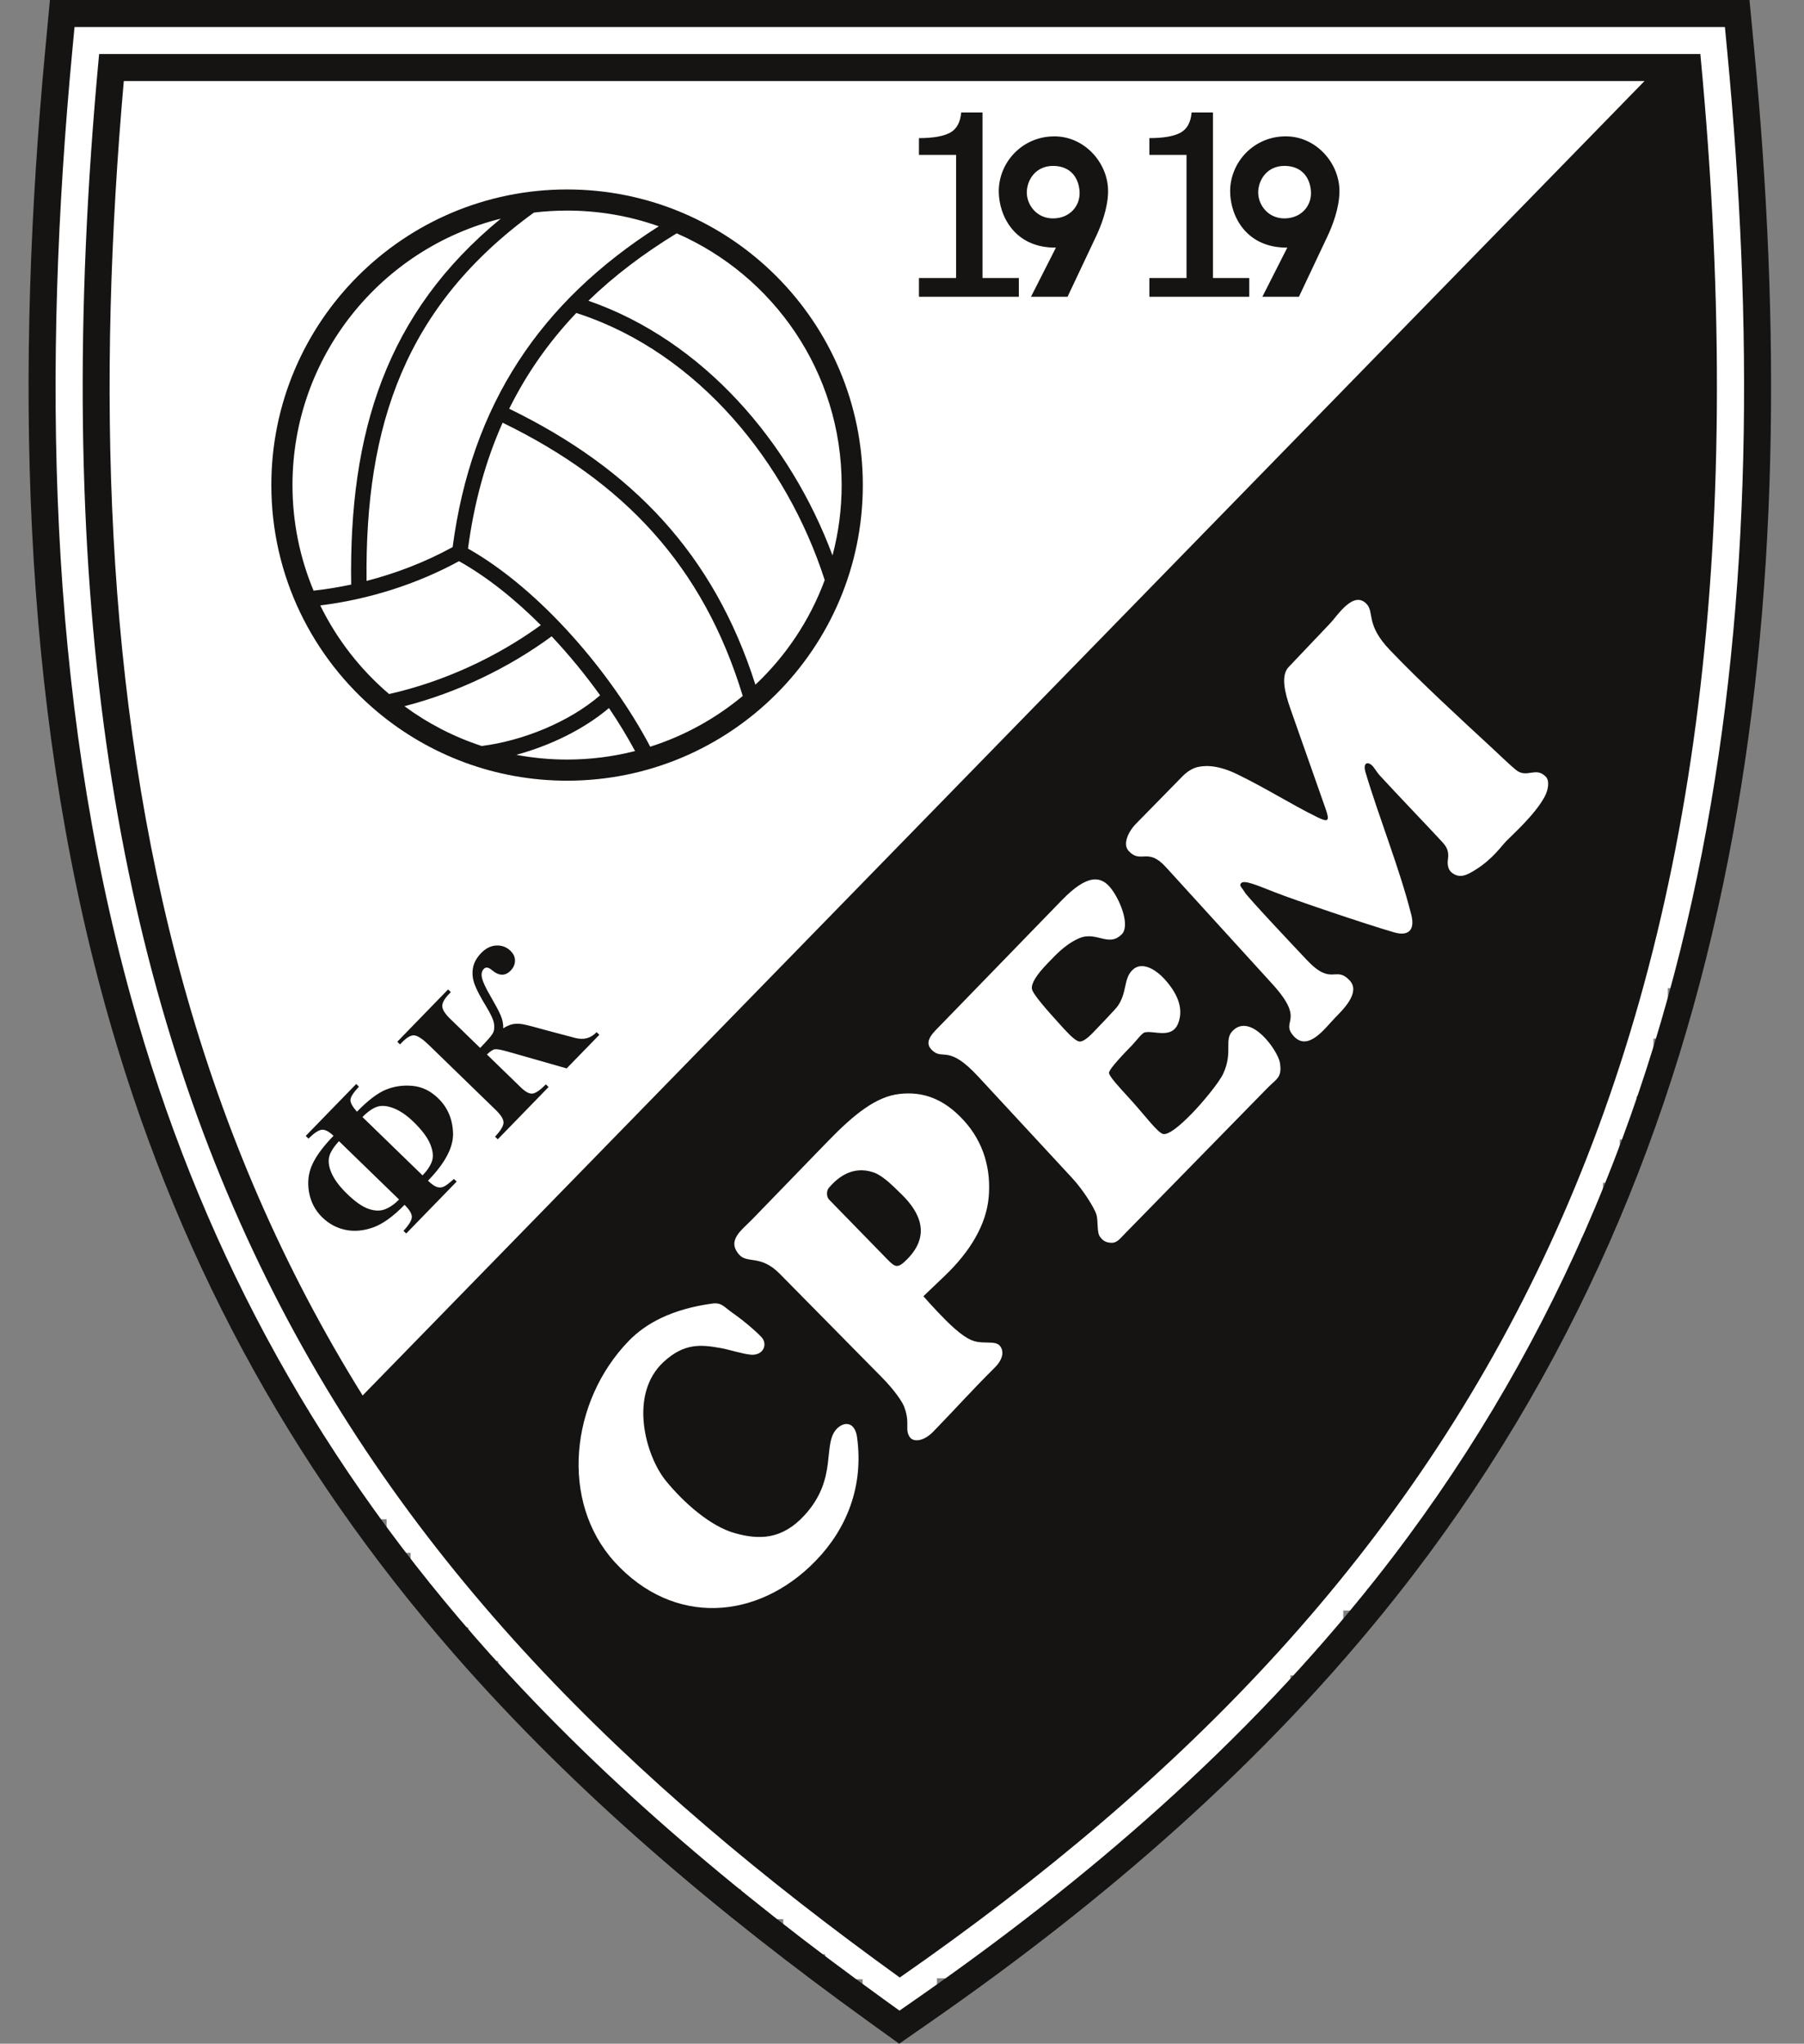 <?xml version="1.0" encoding="UTF-8"?>
<svg width="233pt" version="1.1" xmlns="http://www.w3.org/2000/svg" height="264pt" viewBox="0 0 233 264" xmlns:xlink="http://www.w3.org/1999/xlink">
 <rect x="0" y="0" width="233" height="264" fill="#808080" stroke="none"/>
 <defs>
  <clipPath id="Clip0">
   <path d="M0 0 L233.333 0 L233.333 264 L0 264 L0 0 Z" transform="translate(0, 0)"/>
  </clipPath>
  <clipPath id="Clip1">
   <path d="M0 0 L233.333 0 L233.333 264 L0 264 L0 0 Z" transform="translate(0, 0)"/>
  </clipPath>
  <clipPath id="Clip2">
   <path d="M0 0 L233.333 0 L233.333 264 L0 264 L0 0 Z" transform="translate(0, 0)"/>
  </clipPath>
  <clipPath id="Clip3">
   <path d="M0 0 L233.333 0 L233.333 264 L0 264 L0 0 Z" transform="translate(0, 0)"/>
  </clipPath>
  <clipPath id="Clip4">
   <path d="M0 0 L233.333 0 L233.333 264 L0 264 L0 0 Z" transform="translate(0, 0)"/>
  </clipPath>
 </defs>
 <g id="Background">
  <g id="svg5026" clip-path="url(#Clip0)">
   <g id="switch7668" clip-path="url(#Clip1)">
    <g id="g7672" clip-path="url(#Clip2)">
     <g id="Layer_1" clip-path="url(#Clip3)">
      <g id="g7675" clip-path="url(#Clip4)">
       <path style="fill:#ffffff; fill-rule:evenodd;stroke:none;" id=" polygon7677" d="M0 0 L9.6 0 L9.6 8.511 L0 8.511 L0 0 Z" transform="translate(205.814, 125.649)"/>
       <path style="fill:#ffffff; fill-rule:evenodd;stroke:none;" id=" polygon7679" d="M0 0 L9.6 0 L9.6 8.511 L0 8.511 L0 0 Z" transform="translate(208.609, 119.13)"/>
       <path style="fill:#ffffff; fill-rule:evenodd;stroke:none;" id=" polygon7681" d="M0 0 L9.601 0 L9.601 8.511 L0 8.511 L0 0 Z" transform="translate(210.783, 111.368)"/>
       <path style="fill:#ffffff; fill-rule:evenodd;stroke:none;" id=" polygon7683" d="M0 0 L9.601 0 L9.601 8.511 L0 8.511 L0 0 Z" transform="translate(213.578, 95.846)"/>
       <path style="fill:#ffffff; fill-rule:evenodd;stroke:none;" id=" polygon7685" d="M0 0 L9.601 0 L9.601 8.511 L0 8.511 L0 0 Z" transform="translate(216.683, 80.014)"/>
       <path style="fill:#ffffff; fill-rule:evenodd;stroke:none;" id=" polygon7687" d="M0 0 L9.6 0 L9.6 8.511 L0 8.511 L0 0 Z" transform="translate(214.82, 87.464)"/>
       <path style="fill:#ffffff; fill-rule:evenodd;stroke:none;" id=" polygon7689" d="M0 0 L9.601 0 L9.601 8.511 L0 8.511 L0 0 Z" transform="translate(216.062, 74.115)"/>
       <path style="fill:#ffffff; fill-rule:evenodd;stroke:none;" id=" polygon7691" d="M0 0 L9.6 0 L9.6 8.511 L0 8.511 L0 0 Z" transform="translate(212.335, 103.608)"/>
       <path style="fill:#ffffff; fill-rule:evenodd;stroke:none;" id=" polygon7693" d="M0 0 L9.6 0 L9.6 8.511 L0 8.511 L0 0 Z" transform="translate(201.778, 138.687)"/>
       <path style="fill:#ffffff; fill-rule:evenodd;stroke:none;" id=" polygon7695" d="M0 0 L9.601 0 L9.601 8.511 L0 8.511 L0 0 Z" transform="translate(203.951, 133.1)"/>
       <path style="fill:#ffffff; fill-rule:evenodd;stroke:none;" id=" polygon7697" d="M0 0 L9.601 0 L9.601 8.511 L0 8.511 L0 0 Z" transform="translate(197.43, 151.416)"/>
       <path style="fill:#ffffff; fill-rule:evenodd;stroke:none;" id=" polygon7699" d="M0 0 L9.601 0 L9.601 8.511 L0 8.511 L0 0 Z" transform="translate(185.63, 174.699)"/>
       <path style="fill:#ffffff; fill-rule:evenodd;stroke:none;" id=" polygon7701" d="M0 0 L9.601 0 L9.601 8.511 L0 8.511 L0 0 Z" transform="translate(192.151, 164.144)"/>
       <path style="fill:#ffffff; fill-rule:evenodd;stroke:none;" id=" polygon7703" d="M0 0 L9.6 0 L9.6 8.511 L0 8.511 L0 0 Z" transform="translate(188.736, 169.732)"/>
       <path style="fill:#ffffff; fill-rule:evenodd;stroke:none;" id=" polygon7705" d="M0 0 L9.6 0 L9.6 8.511 L0 8.511 L0 0 Z" transform="translate(194.635, 157.004)"/>
       <path style="fill:#ffffff; fill-rule:evenodd;stroke:none;" id=" polygon7707" d="M0 0 L9.601 0 L9.601 8.511 L0 8.511 L0 0 Z" transform="translate(182.836, 178.735)"/>
       <path style="fill:#ffffff; fill-rule:evenodd;stroke:none;" id=" polygon7709" d="M0 0 L9.6 0 L9.6 8.511 L0 8.511 L0 0 Z" transform="translate(177.557, 188.048)"/>
       <path style="fill:#ffffff; fill-rule:evenodd;stroke:none;" id=" polygon7711" d="M0 0 L9.601 0 L9.601 8.511 L0 8.511 L0 0 Z" transform="translate(166.998, 199.534)"/>
       <path style="fill:#ffffff; fill-rule:evenodd;stroke:none;" id=" polygon7713" d="M0 0 L9.601 0 L9.601 8.511 L0 8.511 L0 0 Z" transform="translate(173.83, 192.705)"/>
       <path style="fill:#ffffff; fill-rule:evenodd;stroke:none;" id=" polygon7715" d="M0 0 L9.6 0 L9.6 8.511 L0 8.511 L0 0 Z" transform="translate(180.352, 183.392)"/>
       <path style="fill:#ffffff; fill-rule:evenodd;stroke:none;" id=" polygon7717" d="M0 0 L9.601 0 L9.601 8.511 L0 8.511 L0 0 Z" transform="translate(170.725, 196.74)"/>
       <path style="fill:#ffffff; fill-rule:evenodd;stroke:none;" id=" polygon7719" d="M0 0 L9.601 0 L9.601 8.511 L0 8.511 L0 0 Z" transform="translate(124.146, 242.065)"/>
       <path style="fill:#ffffff; fill-rule:evenodd;stroke:none;" id=" polygon7721" d="M0 0 L9.6 0 L9.6 8.511 L0 8.511 L0 0 Z" transform="translate(134.523, 233.373)"/>
       <path style="fill:#ffffff; fill-rule:evenodd;stroke:none;" id=" polygon7723" d="M0 0 L9.601 0 L9.601 8.511 L0 8.511 L0 0 Z" transform="translate(127.872, 238.65)"/>
       <path style="fill:#ffffff; fill-rule:evenodd;stroke:none;" id=" polygon7725" d="M0 0 L9.601 0 L9.601 8.511 L0 8.511 L0 0 Z" transform="translate(140.914, 228.095)"/>
       <path style="fill:#ffffff; fill-rule:evenodd;stroke:none;" id=" polygon7727" d="M0 0 L9.601 0 L9.601 8.511 L0 8.511 L0 0 Z" transform="translate(130.668, 235.856)"/>
       <path style="fill:#ffffff; fill-rule:evenodd;stroke:none;" id=" polygon7729" d="M0 0 L9.601 0 L9.601 8.511 L0 8.511 L0 0 Z" transform="translate(138.12, 230.579)"/>
       <path style="fill:#ffffff; fill-rule:evenodd;stroke:none;" id=" polygon7731" d="M0 0 L9.6 0 L9.6 8.511 L0 8.511 L0 0 Z" transform="translate(144.331, 224.991)"/>
       <path style="fill:#ffffff; fill-rule:evenodd;stroke:none;" id=" polygon7733" d="M0 0 L9.601 0 L9.601 8.511 L0 8.511 L0 0 Z" transform="translate(150.541, 219.403)"/>
       <path style="fill:#ffffff; fill-rule:evenodd;stroke:none;" id=" polygon7735" d="M0 0 L9.601 0 L9.601 8.511 L0 8.511 L0 0 Z" transform="translate(147.435, 222.197)"/>
       <path style="fill:#ffffff; fill-rule:evenodd;stroke:none;" id=" polygon7737" d="M0 0 L9.601 0 L9.601 8.511 L0 8.511 L0 0 Z" transform="translate(153.336, 215.988)"/>
       <path style="fill:#ffffff; fill-rule:evenodd;stroke:none;" id=" polygon7739" d="M0 0 L9.6 0 L9.6 8.511 L0 8.511 L0 0 Z" transform="translate(157.062, 212.263)"/>
       <path style="fill:#ffffff; fill-rule:evenodd;stroke:none;" id=" polygon7741" d="M0 0 L9.601 0 L9.601 8.511 L0 8.511 L0 0 Z" transform="translate(160.477, 207.916)"/>
       <path style="fill:#ffffff; fill-rule:evenodd;stroke:none;" id=" polygon7743" d="M0 0 L9.6 0 L9.6 8.511 L0 8.511 L0 0 Z" transform="translate(163.894, 204.502)"/>
       <path style="fill:#ffffff; fill-rule:evenodd;stroke:none;" id=" polygon7745" d="M0 0 L9.601 0 L9.601 8.511 L0 8.511 L0 0 Z" transform="translate(120.42, 244.549)"/>
       <path style="fill:#ffffff; fill-rule:evenodd;stroke:none;" id=" polygon7747" d="M0 0 L9.601 0 L9.601 8.511 L0 8.511 L0 0 Z" transform="translate(116.383, 247.032)"/>
       <path style="fill:#ffffff; fill-rule:evenodd;stroke:none;" id=" polygon7749" d="M0 0 L9.601 0 L9.601 8.511 L0 8.511 L0 0 Z" transform="translate(106.576, 247.162)"/>
       <path style="fill:#ffffff; fill-rule:evenodd;stroke:none;" id=" polygon7751" d="M0 0 L9.601 0 L9.601 8.511 L0 8.511 L0 0 Z" transform="translate(111.415, 252)"/>
       <path style="fill:#ffffff; fill-rule:evenodd;stroke:none;" id=" polygon7753" d="M0 0 L9.601 0 L9.601 8.511 L0 8.511 L0 0 Z" transform="translate(101.167, 243.928)"/>
       <path style="fill:#ffffff; fill-rule:evenodd;stroke:none;" id=" polygon7755" d="M0 0 L9.601 0 L9.601 8.511 L0 8.511 L0 0 Z" transform="translate(95.707, 239.401)"/>
       <path style="fill:#ffffff; fill-rule:evenodd;stroke:none;" id=" polygon7757" d="M0 0 L9.601 0 L9.601 8.511 L0 8.511 L0 0 Z" transform="translate(86.262, 231.51)"/>
       <path style="fill:#ffffff; fill-rule:evenodd;stroke:none;" id=" polygon7759" d="M0 0 L9.601 0 L9.601 8.511 L0 8.511 L0 0 Z" transform="translate(90.299, 235.546)"/>
       <path style="fill:#ffffff; fill-rule:evenodd;stroke:none;" id=" polygon7761" d="M0 0 L9.601 0 L9.601 8.511 L0 8.511 L0 0 Z" transform="translate(82.847, 228.096)"/>
       <path style="fill:#ffffff; fill-rule:evenodd;stroke:none;" id=" polygon7763" d="M0 0 L9.601 0 L9.601 8.511 L0 8.511 L0 0 Z" transform="translate(79.12, 225.301)"/>
       <path style="fill:#ffffff; fill-rule:evenodd;stroke:none;" id=" polygon7765" d="M0 0 L9.601 0 L9.601 8.511 L0 8.511 L0 0 Z" transform="translate(75.083, 221.266)"/>
       <path style="fill:#ffffff; fill-rule:evenodd;stroke:none;" id=" polygon7767" d="M0 0 L9.601 0 L9.601 8.511 L0 8.511 L0 0 Z" transform="translate(70.736, 217.54)"/>
       <path style="fill:#ffffff; fill-rule:evenodd;stroke:none;" id=" polygon7769" d="M0 0 L9.601 0 L9.601 8.511 L0 8.511 L0 0 Z" transform="translate(67.941, 214.126)"/>
       <path style="fill:#ffffff; fill-rule:evenodd;stroke:none;" id=" polygon7771" d="M0 0 L9.601 0 L9.601 8.511 L0 8.511 L0 0 Z" transform="translate(64.345, 210.53)"/>
       <path style="fill:#ffffff; fill-rule:evenodd;stroke:none;" id=" polygon7773" d="M0 0 L9.601 0 L9.601 8.511 L0 8.511 L0 0 Z" transform="translate(60.489, 206.054)"/>
       <path style="fill:#ffffff; fill-rule:evenodd;stroke:none;" id=" polygon7775" d="M0 0 L9.601 0 L9.601 8.511 L0 8.511 L0 0 Z" transform="translate(56.452, 201.708)"/>
       <path style="fill:#ffffff; fill-rule:evenodd;stroke:none;" id=" polygon7777" d="M0 0 L9.601 0 L9.601 8.511 L0 8.511 L0 0 Z" transform="translate(53.036, 197.672)"/>
       <path style="fill:#ffffff; fill-rule:evenodd;stroke:none;" id=" polygon7779" d="M0 0 L9.601 0 L9.601 8.511 L0 8.511 L0 0 Z" transform="translate(49.931, 192.084)"/>
       <path style="fill:#ffffff; fill-rule:evenodd;stroke:none;" id=" polygon7781" d="M0 0 L9.601 0 L9.601 8.511 L0 8.511 L0 0 Z" transform="translate(45.894, 187.738)"/>
       <path style="fill:#ffffff; fill-rule:evenodd;stroke:none;" id=" polygon7783" d="M0 0 L9.601 0 L9.601 8.511 L0 8.511 L0 0 Z" transform="translate(43.099, 183.392)"/>
       <path style="fill:#ffffff; fill-rule:evenodd;stroke:none;" id=" polygon7785" d="M0 0 L9.601 0 L9.601 8.511 L0 8.511 L0 0 Z" transform="translate(39.839, 178.89)"/>
       <path style="fill:#ffffff; fill-rule:evenodd;stroke:none;" id=" polygon7787" d="M0 0 L44.379 0 L44.379 8.511 L0 8.511 L0 0 Z" transform="translate(36.113, 173.612)"/>
       <path style="fill:#ffffff; fill-rule:evenodd;stroke:none;" id=" polygon7789" d="M0 0 L44.38 0 L44.38 8.511 L0 8.511 L0 0 Z" transform="translate(33.318, 167.714)"/>
       <path style="fill:#ffffff; fill-rule:evenodd;stroke:none;" id=" polygon7791" d="M0 0 L44.379 0 L44.379 8.511 L0 8.511 L0 0 Z" transform="translate(29.592, 162.126)"/>
       <path style="fill:#ffffff; fill-rule:evenodd;stroke:none;" id=" polygon7793" d="M0 0 L44.379 0 L44.379 8.511 L0 8.511 L0 0 Z" transform="translate(27.418, 155.762)"/>
       <path style="fill:#ffffff; fill-rule:evenodd;stroke:none;" id=" polygon7795" d="M0 0 L14.569 0 L14.569 42.35 L0 42.35 L0 0 Z" transform="translate(21.182, 75.667)"/>
       <path style="fill:#ffffff; fill-rule:evenodd;stroke:none;" id=" polygon7797" d="M0 0 L54.24 0 L54.24 10.684 L0 10.684 L0 0 Z" transform="translate(24.934, 148.622)"/>
       <path style="fill:#ffffff; fill-rule:evenodd;stroke:none;" id=" polygon7799" d="M0 0 L14.569 0 L14.569 29.932 L0 29.932 L0 0 Z" transform="translate(22.139, 123.166)"/>
       <path style="fill:#ffffff; fill-rule:evenodd;stroke:none;" id=" polygon7801" d="M0 0 L14.569 0 L14.569 29.932 L0 29.932 L0 0 Z" transform="translate(20.276, 117.578)"/>
       <path style="fill:#ffffff; fill-rule:evenodd;stroke:none;" id=" polygon7803" d="M0 0 L14.569 0 L14.569 11.926 L0 11.926 L0 0 Z" transform="translate(18.102, 128.132)"/>
       <path style="fill:#ffffff; fill-rule:evenodd;stroke:none;" id=" polygon7805" d="M0 0 L14.569 0 L14.569 29.932 L0 29.932 L0 0 Z" transform="translate(15.618, 104.228)"/>
       <path style="fill:#ffffff; fill-rule:evenodd;stroke:none;" id=" polygon7807" d="M0 0 L14.569 0 L14.569 29.931 L0 29.931 L0 0 Z" transform="translate(13.134, 93.984)"/>
       <path style="fill:#ffffff; fill-rule:evenodd;stroke:none;" id=" polygon7809" d="M0 0 L14.569 0 L14.569 29.931 L0 29.931 L0 0 Z" transform="translate(10.65, 85.912)"/>
       <path style="fill:#ffffff; fill-rule:evenodd;stroke:none;" id=" polygon7811" d="M0 0 L14.569 0 L14.569 29.931 L0 29.931 L0 0 Z" transform="translate(9.407, 75.668)"/>
       <path style="fill:#ffffff; fill-rule:evenodd;stroke:none;" id=" polygon7813" d="M0 0 L14.569 0 L14.569 29.931 L0 29.931 L0 0 Z" transform="translate(7.389, 65.889)"/>
       <path style="fill:#ffffff; fill-rule:evenodd;stroke:none;" id=" polygon7815" d="M0 0 L177.594 0 L177.594 88.606 L0 88.606 L0 0 Z" transform="translate(31.61, 64.181)"/>
       <path style="fill:#ffffff; fill-rule:evenodd;stroke:none;" id=" polygon7817" d="M0 0 L217.186 0 L217.186 57.872 L0 57.872 L0 0 Z" transform="translate(7.389, 2.247)"/>
       <path style="fill:#ffffff; fill-rule:evenodd;stroke:none;" id=" polygon7819" d="M0 0 L221.378 0 L221.378 57.872 L0 57.872 L0 0 Z" transform="translate(5.526, 19.943)"/>
       <path style="fill:#161413; fill-rule:evenodd;stroke:none;" id=" path7821" d="M110.124 261.108 C90.741 247.127 72.377 231.699 56.634 213.655 C35.123 189.001 20.352 161.481 11.604 129.944 C0.551 90.087 0 47.256 3.852 6.324 L4.447 0 L223.958 0 L224.559 6.317 C231.331 77.481 224.101 148.35 178.417 206.13 C161.403 227.65 140.655 245.56 118.194 261.177 L114.135 264 L110.124 261.108 L110.124 261.108 Z M112.166 258.278 C93.002 244.456 74.83 229.202 59.263 211.361 C38.095 187.1 23.575 160.047 14.968 129.012 C4.031 89.579 3.516 47.145 7.326 6.652 L7.624 3.489 L220.783 3.489 L221.084 6.648 C227.767 76.872 220.774 146.931 175.679 203.968 C158.881 225.214 138.377 242.894 116.202 258.313 L114.172 259.724 L112.166 258.278 L112.166 258.278 Z" transform="translate(2.002, 0)"/>
       <path style="fill:#161413; fill-rule:evenodd;stroke:none;" id=" path7823" d="M12.803 0 L219.612 0 C231.988 130.067 189.85 197.269 116.211 248.47 C46.406 198.122 0 136.049 12.803 0 L12.803 0 Z M212.401 3.49 L15.99 3.49 C12.581 42.155 13.279 82.611 23.695 120.17 C29.018 139.36 36.665 156.957 46.837 173.284 L212.401 3.49 L212.401 3.49 Z" transform="translate(0, 6.978)"/>
       <path style="fill:#161413; fill-rule:evenodd;stroke:none;" d="M12.902 23.813 L0 23.813 L0 21.39 L4.798 21.39 L4.798 5.483 L0 5.483 L0 3.315 C1.813 3.315 3.149 3.084 4.008 2.622 C4.867 2.16 5.349 1.286 5.456 0 L8.211 0 L8.211 21.39 L12.902 21.39 L12.902 23.813 Z" transform="translate(118.689, 14.525)"/>
       <path style="fill:#161413; fill-rule:nonzero;stroke:none;" id=" path7830" d="M8.882 20.779 L4.16 20.779 L7.384 14.425 C2.009 14.487 0 10.246 0 7.15 C0 3.383 3.077 0 7.287 0.056 C11.158 0.107 14.192 3.574 14.118 7.267 C14.076 9.382 13.214 11.605 12.577 12.953 L8.882 20.779 L8.882 20.779 Z M7.047 3.872 C4.726 3.852 3.623 5.737 3.623 7.312 C3.623 8.887 4.87 10.652 7.003 10.652 C9.135 10.652 10.492 9.088 10.439 7.308 C10.387 5.527 9.368 3.892 7.047 3.872 L7.047 3.872 Z" transform="translate(128.998, 17.56)"/>
       <path style="fill:#161413; fill-rule:nonzero;stroke:none;" id=" path7832" d="M8.882 20.78 L4.16 20.78 L7.384 14.425 C2.009 14.487 0 10.246 0 7.15 C0 3.383 3.077 0 7.287 0.056 C11.158 0.107 14.192 3.574 14.118 7.267 C14.076 9.381 13.214 11.604 12.577 12.953 L8.882 20.78 L8.882 20.78 Z M7.047 3.872 C4.726 3.853 3.623 5.737 3.623 7.312 C3.623 8.887 4.87 10.653 7.003 10.653 C9.136 10.653 10.493 9.088 10.44 7.308 C10.387 5.528 9.368 3.892 7.047 3.872 L7.047 3.872 Z" transform="translate(158.882, 17.558)"/>
       <path style="fill:#161413; fill-rule:evenodd;stroke:none;" d="M12.902 23.813 L0 23.813 L0 21.39 L4.798 21.39 L4.798 5.483 L0 5.483 L0 3.315 C1.813 3.315 3.149 3.084 4.008 2.622 C4.867 2.16 5.349 1.286 5.456 0 L8.211 0 L8.211 21.39 L12.902 21.39 L12.902 23.813 Z" transform="translate(148.449, 14.525)"/>
       <path style="fill:#161413; fill-rule:evenodd;stroke:none;" id=" path7839" d="M38.197 0 C59.289 0 76.394 17.1 76.394 38.187 C76.394 59.274 59.289 76.374 38.197 76.374 C28.898 76.374 20.377 73.047 13.752 67.523 L13.731 67.527 L13.726 67.501 C5.339 60.496 0 49.965 0 38.187 C0 17.1 17.105 0 38.197 0 L38.197 0 Z M43.606 66.989 C40.362 69.744 35.99 71.858 31.634 73.033 C33.763 73.431 35.953 73.644 38.197 73.644 C41.229 73.644 44.17 73.261 46.978 72.544 C46.002 70.725 44.866 68.855 43.606 66.989 L43.606 66.989 Z M27.172 71.892 C32.444 71.232 38.455 68.812 42.462 65.344 C40.581 62.718 38.467 60.132 36.204 57.726 C30.616 61.84 23.968 65.007 17.193 66.752 C20.193 68.961 23.554 70.71 27.172 71.892 L27.172 71.892 Z M15.209 65.179 C22.157 63.618 29.055 60.462 34.803 56.278 C31.462 52.934 27.854 50.036 24.238 48.02 C18.778 50.999 12.519 52.972 6.319 53.733 C8.473 58.139 11.515 62.031 15.209 65.179 L15.209 65.179 Z M10.311 51.039 C10.017 31.325 14.853 15.918 29.635 3.772 C14.189 7.604 2.731 21.562 2.731 38.188 C2.731 43.022 3.702 47.628 5.455 51.826 C7.071 51.65 8.697 51.383 10.311 51.039 L10.311 51.039 Z M33.914 2.987 C17.338 15.019 12.076 30.391 12.3 50.569 C16.157 49.576 19.914 48.115 23.34 46.24 L23.417 46.197 C25.843 27.804 34.71 14.515 50.042 4.759 C46.336 3.446 42.352 2.731 38.197 2.731 C36.746 2.731 35.318 2.817 33.914 2.987 L33.914 2.987 Z M40.952 14.377 C55.842 19.548 67.057 32.711 72.48 47.278 C73.25 44.376 73.662 41.332 73.662 38.188 C73.662 23.64 64.891 11.137 52.352 5.67 C48.046 8.295 44.246 11.183 40.952 14.377 L40.952 14.377 Z M71.473 50.459 C66.601 35.332 55.218 21.224 39.807 16.093 L39.391 15.954 C35.862 19.664 32.975 23.771 30.722 28.325 L30.738 28.333 C46.562 36.047 57.155 47.074 62.521 63.976 C66.466 60.258 69.558 55.642 71.473 50.459 L71.473 50.459 Z M60.885 65.428 C55.773 48.567 45.464 37.732 29.873 30.129 C27.686 35.026 26.194 40.426 25.401 46.39 C34.74 51.672 43.924 62.465 48.937 71.982 C53.359 70.579 57.404 68.33 60.885 65.428 L60.885 65.428 Z" transform="translate(35.045, 24.473)"/>
       <path style="fill:#ffffff; fill-rule:nonzero;stroke:none;" id=" path7841" d="M33.081 33.414 C25.59 41.122 14.723 41.871 7.149 33.569 C0 25.732 1.404 12.772 8.952 4.991 C11.102 2.774 14.443 0.887 19.756 0.163 C20.96 0 21.28 0.623 22.342 1.359 C24.11 2.585 26.055 4.357 26.271 4.724 C26.87 5.748 26.119 6.876 24.761 6.772 C23.697 6.692 21.884 6.095 20.774 5.903 C18.405 5.494 16.176 5.179 13.44 7.718 C8.91 11.922 11.126 19.835 13.734 23.044 C16.046 25.892 19.518 28.958 22.685 29.832 C25.741 30.678 28.707 30.711 31.633 27.534 C36.083 22.704 33.852 18.23 35.891 16.276 C36.831 15.375 38.167 15.446 38.441 17.443 C39.313 23.787 37.1 29.279 33.081 33.414 L33.081 33.414 Z" transform="translate(72.255, 168.223)"/>
       <path style="fill:#ffffff; fill-rule:nonzero;stroke:none;" id=" path7843" d="M25.402 26.47 C26.337 27.536 28.083 29.454 29.397 30.61 C31.313 32.296 32.097 32.371 33.055 32.433 C33.799 32.481 34.789 32.355 35.229 32.821 C35.781 33.402 35.831 34.477 34.614 35.69 C31.438 38.853 29.785 40.759 26.66 43.975 C25.438 45.232 24.113 45.337 23.65 44.673 C22.94 43.655 23.739 42.859 22.903 40.708 C22.706 40.204 21.859 38.795 19.998 36.907 L6.842 23.563 C4.35 21.035 2.655 22.325 1.579 21.067 C0 19.222 1.91 17.96 3.286 16.541 L13.061 6.452 C16.52 2.882 19.329 0.678 22.302 0.339 C25.278 0 28.004 0.893 30.625 3.769 C33.267 6.669 34.143 10.183 33.834 13.682 C33.526 17.182 31.495 20.646 28.153 23.842 L25.402 26.47 L25.402 26.47 Z M23.331 21.66 C26.371 18.574 24.941 15.635 22.652 13.377 C21.315 12.057 20.099 10.851 18.938 10.464 C16.215 9.556 14.314 11.159 13.199 12.453 C12.85 12.857 12.876 13.632 13.23 13.995 L20.81 21.771 C21.826 22.812 22.151 22.859 23.331 21.66 L23.331 21.66 Z" transform="translate(93.862, 140.974)"/>
       <path style="fill:#ffffff; fill-rule:nonzero;stroke:none;" id=" path7845" d="M26.26 46.406 C25.68 46.998 25.228 47.615 24.592 47.628 C23.956 47.642 23.457 47.481 22.995 46.843 C22.572 46.257 22.791 44.815 22.537 43.967 C22.323 43.249 20.959 40.94 19.377 39.231 L7.257 26.137 C3.581 22.165 2.807 23.889 1.546 22.947 C0 21.791 1.37 20.587 2.332 19.595 L18.074 3.372 C21.346 0 23.162 0.132 24.515 1.97 C25.788 3.7 26.835 6.722 25.832 7.755 C24.115 9.521 22.565 7.321 20.298 8.292 C19.267 8.734 18.18 9.528 17.059 10.681 L16.283 11.478 C14.804 13.001 14.113 14.113 14.21 14.822 C14.305 15.522 16.347 17.793 18.348 19.989 C19.315 21.049 19.982 21.596 20.357 21.632 C20.738 21.663 21.311 21.292 22.08 20.5 C22.678 19.885 25.026 17.427 25.278 17.069 C26.52 15.291 26.022 13.595 27.154 12.43 C28.439 11.108 30.346 12.481 31.299 13.523 C33.365 15.782 33.725 17.71 33.089 19.302 C32.27 21.348 29.938 20.162 28.779 20.453 C28.391 20.551 27.664 21.574 27.077 22.178 C26.413 22.861 24.099 25.215 24.167 25.7 C24.234 26.184 25.532 27.579 26.532 28.676 L26.982 29.17 C28.869 31.241 30.551 33.569 31.239 33.588 C31.914 33.604 33.136 32.711 34.893 30.904 C36.196 29.562 38.392 26.953 38.948 25.716 C40.2 22.927 38.988 21.432 40.125 20.262 C42.496 17.822 45.998 22.849 46.241 24.37 C46.549 26.301 45.8 26.438 44.639 27.623 L26.26 46.406 L26.26 46.406 Z" transform="translate(119.07, 112.911)"/>
       <path style="fill:#ffffff; fill-rule:nonzero;stroke:none;" id=" path7847" d="M22.054 57.592 C20.374 55.635 23.729 55.728 19.338 50.907 L5.587 35.806 C3.231 33.218 2.386 35.47 0.788 33.73 C0 32.871 0.735 31.258 1.753 30.218 L7.762 24.088 C8.601 23.231 9.38 22.971 9.758 22.893 C10.331 22.773 11.972 22.451 14.802 23.823 C18.51 25.62 21.673 27.652 25.078 29.337 C26.578 30.08 26.806 29.921 26.245 28.324 L21.681 15.345 C20.969 13.318 20.418 11.084 21.457 9.989 L26.854 4.307 C27.736 3.378 29.851 0 31.55 1.858 C32.551 2.952 31.382 4.5 34.559 7.81 C38.693 12.118 43.218 16.261 47.604 20.325 C48.773 21.408 50.01 22.612 50.796 23.254 C52.254 24.443 53.322 22.787 54.673 24.143 C55.143 24.613 55.069 25.743 54.501 26.78 C53.234 29.096 50.412 31.6 49.584 32.452 C48.952 33.102 47.868 34.698 45.8 36.04 C44.475 36.901 43.595 37.323 42.586 36.585 C41.999 36.155 41.948 35.406 42.042 34.752 C42.242 33.367 41.471 32.79 40.865 32.117 C40.14 31.314 35.127 26.064 33.284 24.048 C32.785 23.504 32.492 22.907 32.184 22.654 C31.494 22.086 31.087 22.563 31.374 23.528 C33.153 29.494 35.759 35.901 37.3 41.971 C37.818 44.009 36.892 44.775 35.102 44.261 C31.462 43.211 22.228 40.08 19.713 39.092 C17.328 38.156 15.747 37.462 15.325 37.897 C15.025 38.206 15.382 38.401 15.801 39.088 C16.221 39.776 21.778 45.672 23.827 47.844 C27.054 51.262 27.485 48.502 29.337 50.463 C30.816 52.029 28.428 54.295 27.369 55.384 C26.18 56.607 23.932 59.78 22.054 57.592 L22.054 57.592 Z" transform="translate(144.976, 76.182)"/>
       <path style="fill:#161413; fill-rule:nonzero;stroke:none;" id=" path7849" d="M0 6.707 L6.518 0 L6.874 0.345 C6.167 1.099 5.798 1.662 5.778 2.036 C5.754 2.413 6.032 2.924 6.617 3.576 C8.044 2.11 9.298 1.157 10.378 0.72 C11.46 0.286 12.607 0.124 13.82 0.243 C15.031 0.359 16.127 0.892 17.105 1.841 C18.33 3.03 18.97 4.533 19.028 6.349 C19.084 8.167 18.006 10.211 15.793 12.488 C16.247 12.93 16.632 13.201 16.942 13.3 C17.256 13.4 17.553 13.384 17.828 13.258 C18.109 13.131 18.546 12.799 19.143 12.263 L19.496 12.606 L12.977 19.313 L12.625 18.971 C13.373 18.16 13.732 17.544 13.706 17.119 C13.673 16.695 13.364 16.189 12.763 15.606 C11.3 17.112 9.945 18.088 8.696 18.531 C7.447 18.974 6.256 19.075 5.122 18.837 C3.995 18.6 2.998 18.062 2.145 17.234 C1.231 16.346 0.661 15.266 0.43 13.988 C0.203 12.713 0.34 11.52 0.843 10.408 C1.345 9.296 2.261 8.059 3.588 6.694 C3.006 6.129 2.504 5.87 2.079 5.908 C1.654 5.953 1.081 6.335 0.356 7.053 L0 6.707 L0 6.707 Z M15.088 11.803 C15.7 11.172 16.107 10.558 16.308 9.96 C16.512 9.364 16.437 8.631 16.079 7.763 C15.725 6.899 15.006 5.941 13.928 4.893 C13.069 4.059 12.22 3.475 11.388 3.142 C10.558 2.814 9.846 2.743 9.253 2.928 C8.664 3.117 8.018 3.565 7.326 4.264 L15.088 11.803 L15.088 11.803 Z M4.295 7.383 C3.506 8.242 3.072 8.987 2.991 9.614 C2.907 10.243 3.055 10.94 3.431 11.718 C3.809 12.491 4.446 13.319 5.353 14.2 C6.392 15.21 7.313 15.85 8.106 16.125 C8.899 16.4 9.602 16.422 10.213 16.191 C10.829 15.963 11.441 15.542 12.057 14.922 L4.295 7.383 L4.295 7.383 Z" transform="translate(39.486, 140.028)"/>
       <path style="fill:#161413; fill-rule:nonzero;stroke:none;" id=" path7851" d="M0 12.463 L6.562 5.709 L6.917 6.055 L6.705 6.273 C6.085 6.911 5.785 7.45 5.813 7.891 C5.835 8.331 6.175 8.864 6.826 9.495 L10.703 13.262 C11.569 12.37 12.105 11.76 12.303 11.432 C12.505 11.108 12.57 10.688 12.501 10.177 C12.435 9.662 12.089 8.901 11.466 7.882 C10.738 6.692 10.243 5.743 9.985 5.042 C9.725 4.337 9.657 3.642 9.772 2.956 C9.888 2.268 10.243 1.615 10.846 0.995 C11.439 0.384 12.095 0.063 12.799 0.03 C13.506 0 14.117 0.23 14.626 0.725 C15.021 1.108 15.213 1.537 15.201 2.007 C15.193 2.481 15.005 2.902 14.646 3.27 C13.939 3.999 13.137 3.981 12.237 3.222 C11.79 2.839 11.438 2.783 11.178 3.05 C10.902 3.335 10.821 3.739 10.951 4.259 C11.077 4.781 11.445 5.565 12.062 6.618 C12.659 7.65 13.086 8.445 13.335 9.012 C13.585 9.578 13.703 10.149 13.685 10.729 C14.182 10.419 14.621 10.234 15.004 10.175 C15.383 10.118 15.793 10.128 16.232 10.206 C16.671 10.283 17.712 10.552 19.358 11.014 L22.998 11.978 C23.548 12.118 24.043 12.124 24.49 12.005 C24.936 11.886 25.354 11.626 25.744 11.224 L26.097 11.567 L21.875 15.909 L14.305 13.749 C13.449 13.508 12.89 13.403 12.632 13.432 C12.371 13.458 12.021 13.682 11.576 14.108 L15.966 18.372 C16.594 18.981 17.115 19.239 17.536 19.147 C17.963 19.053 18.515 18.663 19.189 17.97 L19.54 18.313 L12.978 25.066 L12.625 24.724 C13.339 23.962 13.7 23.369 13.723 22.933 C13.739 22.499 13.409 21.95 12.726 21.287 L4.048 12.857 C3.286 12.117 2.685 11.718 2.245 11.647 C1.803 11.578 1.263 11.872 0.625 12.529 L0.355 12.807 L0 12.463 L0 12.463 Z" transform="translate(51.312, 122.104)"/>
      </g>
     </g>
    </g>
   </g>
  </g>
 </g>
</svg>
